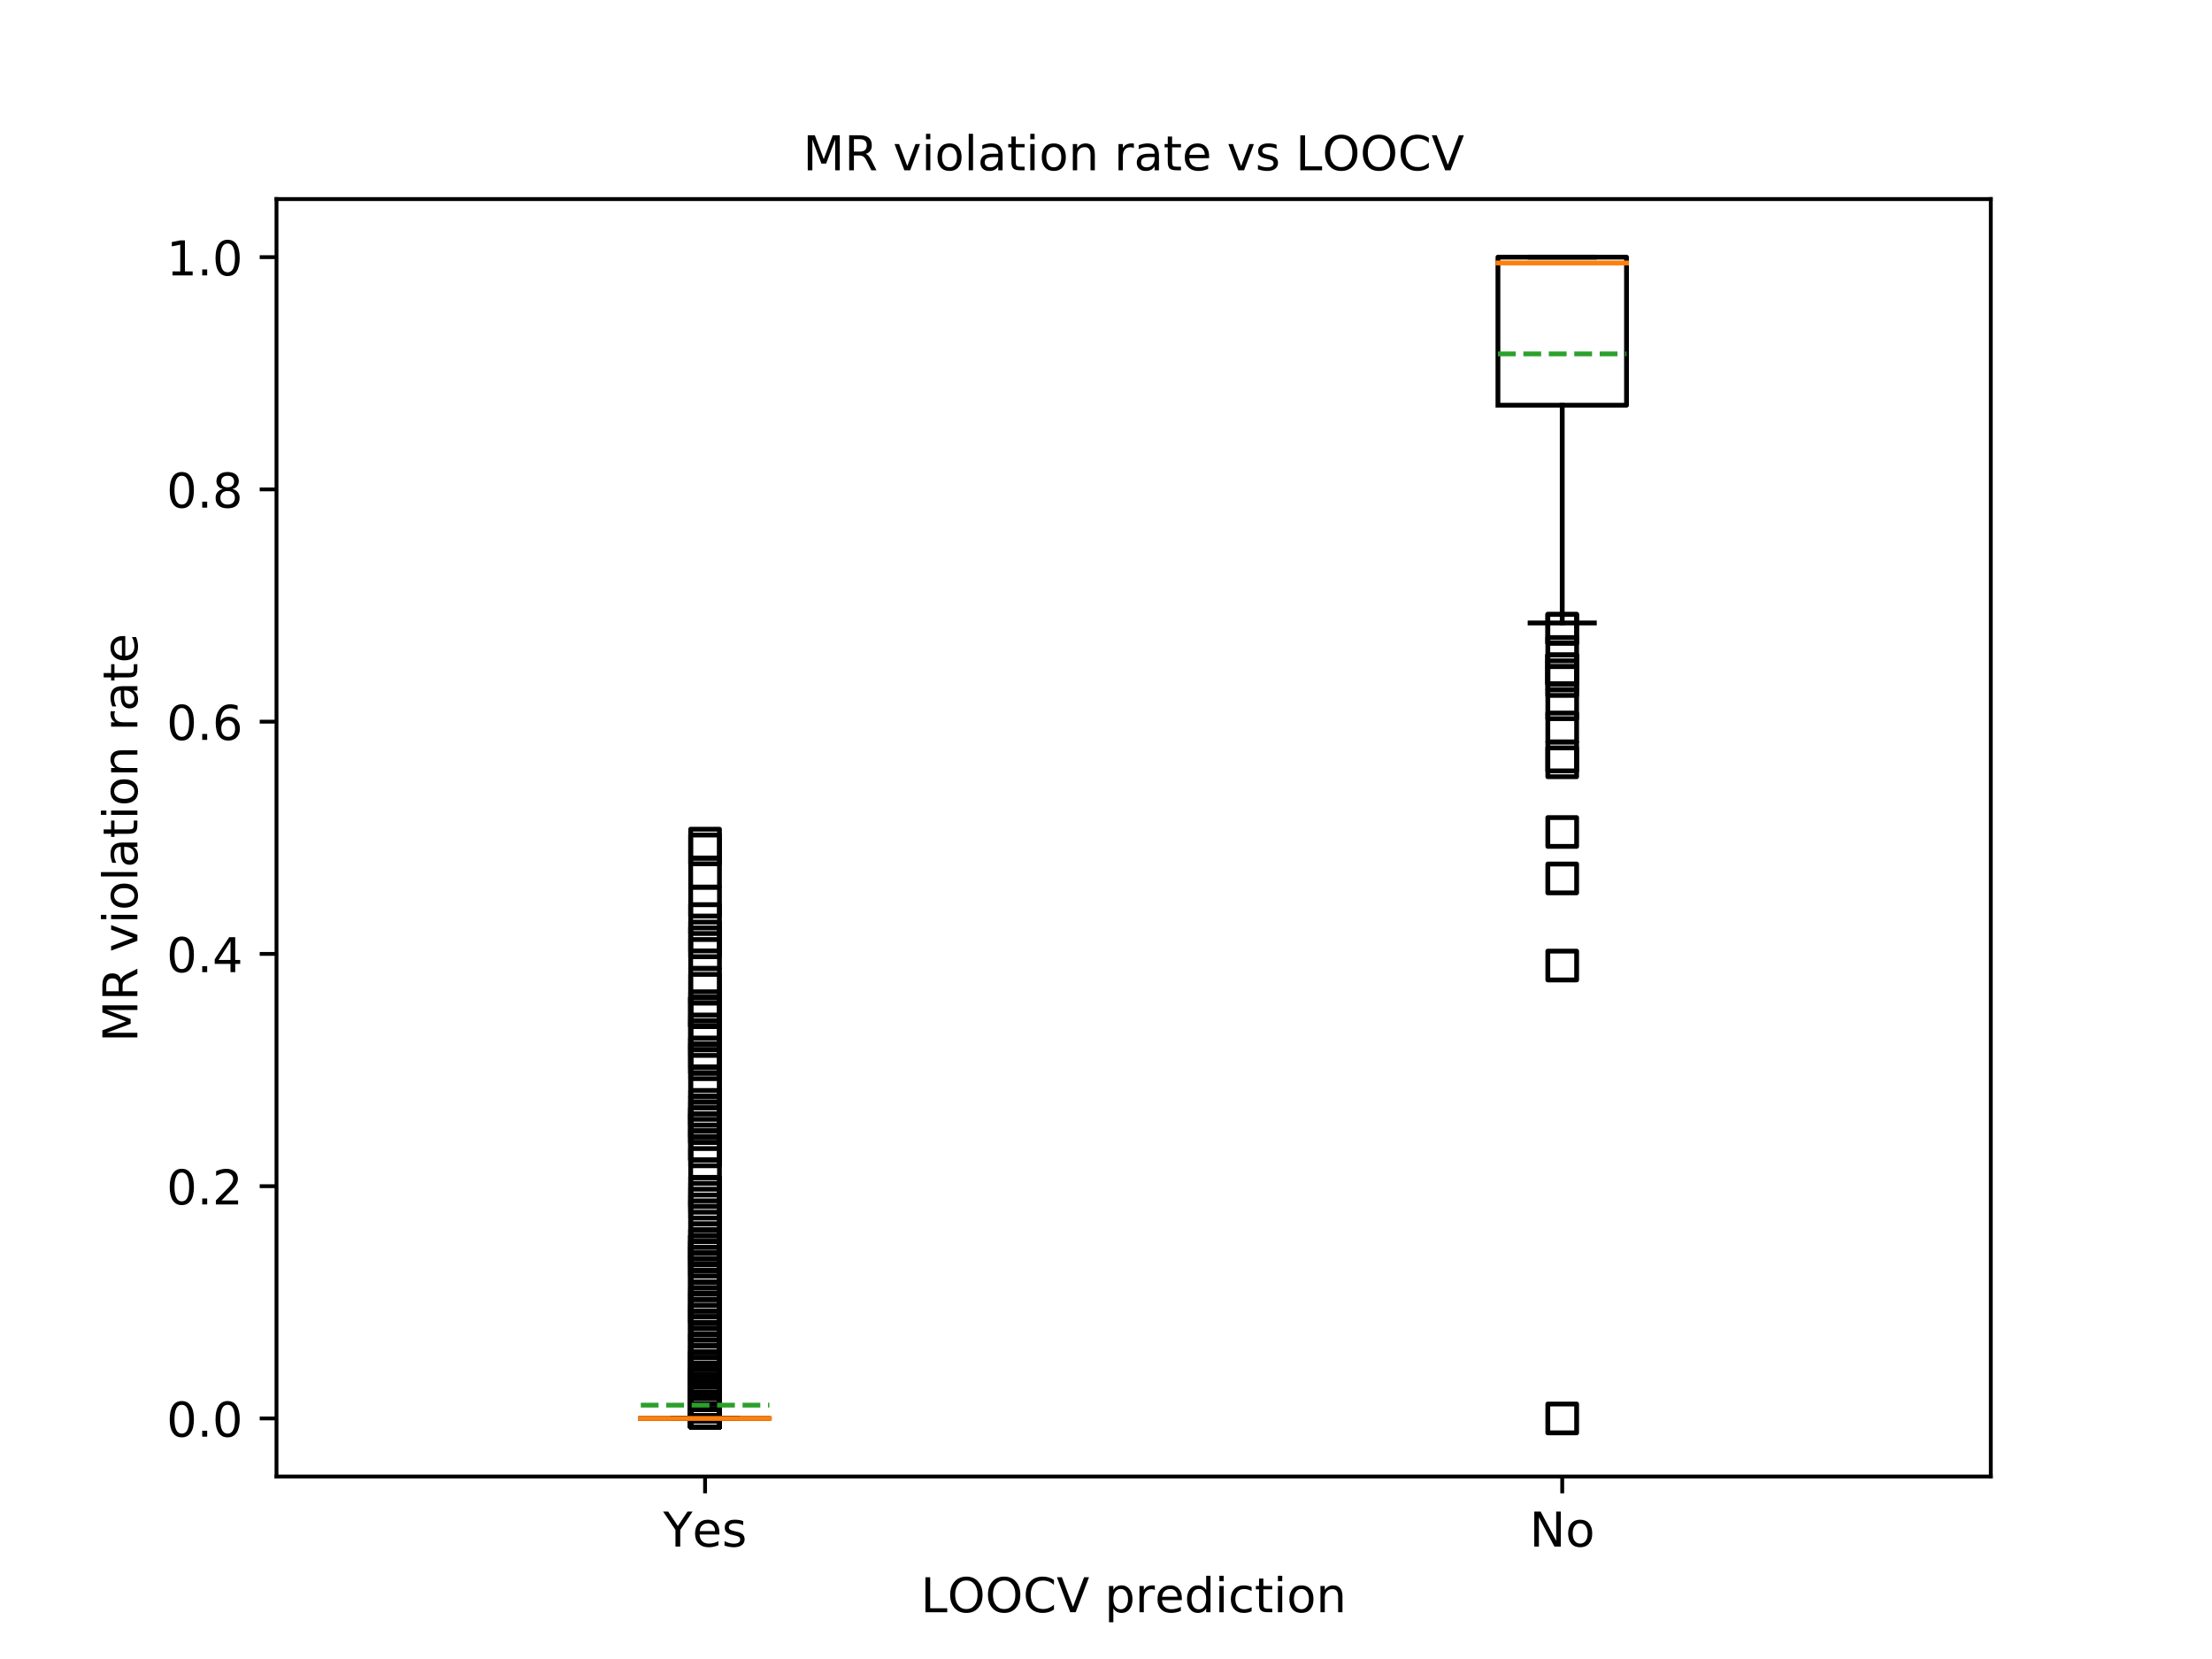 <?xml version="1.0" encoding="utf-8" standalone="no"?>
<!DOCTYPE svg PUBLIC "-//W3C//DTD SVG 1.1//EN"
  "http://www.w3.org/Graphics/SVG/1.1/DTD/svg11.dtd">
<!-- Created with matplotlib (https://matplotlib.org/) -->
<svg height="345.6pt" version="1.1" viewBox="0 0 460.8 345.6" width="460.8pt" xmlns="http://www.w3.org/2000/svg" xmlns:xlink="http://www.w3.org/1999/xlink">
 <defs>
  <style type="text/css">
*{stroke-linecap:butt;stroke-linejoin:round;}
  </style>
 </defs>
 <g id="figure_1">
  <g id="patch_1">
   <path d="M 0 345.6 
L 460.8 345.6 
L 460.8 0 
L 0 0 
z
" style="fill:#ffffff;"/>
  </g>
  <g id="axes_1">
   <g id="patch_2">
    <path d="M 57.6 307.584 
L 414.72 307.584 
L 414.72 41.472 
L 57.6 41.472 
z
" style="fill:#ffffff;"/>
   </g>
   <g id="matplotlib.axis_1">
    <g id="xtick_1">
     <g id="line2d_1">
      <defs>
       <path d="M 0 0 
L 0 3.5 
" id="m07fccdcbcd" style="stroke:#000000;stroke-width:0.8;"/>
      </defs>
      <g>
       <use style="stroke:#000000;stroke-width:0.8;" x="146.88" xlink:href="#m07fccdcbcd" y="307.584"/>
      </g>
     </g>
     <g id="text_1">
      <!-- Yes -->
      <defs>
       <path d="M -0.203 72.906 
L 10.406 72.906 
L 30.609 42.922 
L 50.688 72.906 
L 61.281 72.906 
L 35.5 34.719 
L 35.5 0 
L 25.594 0 
L 25.594 34.719 
z
" id="DejaVuSans-89"/>
       <path d="M 56.203 29.594 
L 56.203 25.203 
L 14.891 25.203 
Q 15.484 15.922 20.484 11.062 
Q 25.484 6.203 34.422 6.203 
Q 39.594 6.203 44.453 7.469 
Q 49.312 8.734 54.109 11.281 
L 54.109 2.781 
Q 49.266 0.734 44.188 -0.344 
Q 39.109 -1.422 33.891 -1.422 
Q 20.797 -1.422 13.156 6.188 
Q 5.516 13.812 5.516 26.812 
Q 5.516 40.234 12.766 48.109 
Q 20.016 56 32.328 56 
Q 43.359 56 49.781 48.891 
Q 56.203 41.797 56.203 29.594 
z
M 47.219 32.234 
Q 47.125 39.594 43.094 43.984 
Q 39.062 48.391 32.422 48.391 
Q 24.906 48.391 20.391 44.141 
Q 15.875 39.891 15.188 32.172 
z
" id="DejaVuSans-101"/>
       <path d="M 44.281 53.078 
L 44.281 44.578 
Q 40.484 46.531 36.375 47.5 
Q 32.281 48.484 27.875 48.484 
Q 21.188 48.484 17.844 46.438 
Q 14.5 44.391 14.5 40.281 
Q 14.5 37.156 16.891 35.375 
Q 19.281 33.594 26.516 31.984 
L 29.594 31.297 
Q 39.156 29.25 43.188 25.516 
Q 47.219 21.781 47.219 15.094 
Q 47.219 7.469 41.188 3.016 
Q 35.156 -1.422 24.609 -1.422 
Q 20.219 -1.422 15.453 -0.562 
Q 10.688 0.297 5.422 2 
L 5.422 11.281 
Q 10.406 8.688 15.234 7.391 
Q 20.062 6.109 24.812 6.109 
Q 31.156 6.109 34.562 8.281 
Q 37.984 10.453 37.984 14.406 
Q 37.984 18.062 35.516 20.016 
Q 33.062 21.969 24.703 23.781 
L 21.578 24.516 
Q 13.234 26.266 9.516 29.906 
Q 5.812 33.547 5.812 39.891 
Q 5.812 47.609 11.281 51.797 
Q 16.75 56 26.812 56 
Q 31.781 56 36.172 55.266 
Q 40.578 54.547 44.281 53.078 
z
" id="DejaVuSans-115"/>
      </defs>
      <g transform="translate(138.155 322.182)scale(0.1 -0.1)">
       <use xlink:href="#DejaVuSans-89"/>
       <use x="60.881" xlink:href="#DejaVuSans-101"/>
       <use x="122.404" xlink:href="#DejaVuSans-115"/>
      </g>
     </g>
    </g>
    <g id="xtick_2">
     <g id="line2d_2">
      <g>
       <use style="stroke:#000000;stroke-width:0.8;" x="325.44" xlink:href="#m07fccdcbcd" y="307.584"/>
      </g>
     </g>
     <g id="text_2">
      <!-- No -->
      <defs>
       <path d="M 9.812 72.906 
L 23.094 72.906 
L 55.422 11.922 
L 55.422 72.906 
L 64.984 72.906 
L 64.984 0 
L 51.703 0 
L 19.391 60.984 
L 19.391 0 
L 9.812 0 
z
" id="DejaVuSans-78"/>
       <path d="M 30.609 48.391 
Q 23.391 48.391 19.188 42.75 
Q 14.984 37.109 14.984 27.297 
Q 14.984 17.484 19.156 11.844 
Q 23.344 6.203 30.609 6.203 
Q 37.797 6.203 41.984 11.859 
Q 46.188 17.531 46.188 27.297 
Q 46.188 37.016 41.984 42.703 
Q 37.797 48.391 30.609 48.391 
z
M 30.609 56 
Q 42.328 56 49.016 48.375 
Q 55.719 40.766 55.719 27.297 
Q 55.719 13.875 49.016 6.219 
Q 42.328 -1.422 30.609 -1.422 
Q 18.844 -1.422 12.172 6.219 
Q 5.516 13.875 5.516 27.297 
Q 5.516 40.766 12.172 48.375 
Q 18.844 56 30.609 56 
z
" id="DejaVuSans-111"/>
      </defs>
      <g transform="translate(318.64 322.182)scale(0.1 -0.1)">
       <use xlink:href="#DejaVuSans-78"/>
       <use x="74.805" xlink:href="#DejaVuSans-111"/>
      </g>
     </g>
    </g>
    <g id="text_3">
     <!-- LOOCV prediction -->
     <defs>
      <path d="M 9.812 72.906 
L 19.672 72.906 
L 19.672 8.297 
L 55.172 8.297 
L 55.172 0 
L 9.812 0 
z
" id="DejaVuSans-76"/>
      <path d="M 39.406 66.219 
Q 28.656 66.219 22.328 58.203 
Q 16.016 50.203 16.016 36.375 
Q 16.016 22.609 22.328 14.594 
Q 28.656 6.594 39.406 6.594 
Q 50.141 6.594 56.422 14.594 
Q 62.703 22.609 62.703 36.375 
Q 62.703 50.203 56.422 58.203 
Q 50.141 66.219 39.406 66.219 
z
M 39.406 74.219 
Q 54.734 74.219 63.906 63.938 
Q 73.094 53.656 73.094 36.375 
Q 73.094 19.141 63.906 8.859 
Q 54.734 -1.422 39.406 -1.422 
Q 24.031 -1.422 14.812 8.828 
Q 5.609 19.094 5.609 36.375 
Q 5.609 53.656 14.812 63.938 
Q 24.031 74.219 39.406 74.219 
z
" id="DejaVuSans-79"/>
      <path d="M 64.406 67.281 
L 64.406 56.891 
Q 59.422 61.531 53.781 63.812 
Q 48.141 66.109 41.797 66.109 
Q 29.297 66.109 22.656 58.469 
Q 16.016 50.828 16.016 36.375 
Q 16.016 21.969 22.656 14.328 
Q 29.297 6.688 41.797 6.688 
Q 48.141 6.688 53.781 8.984 
Q 59.422 11.281 64.406 15.922 
L 64.406 5.609 
Q 59.234 2.094 53.438 0.328 
Q 47.656 -1.422 41.219 -1.422 
Q 24.656 -1.422 15.125 8.703 
Q 5.609 18.844 5.609 36.375 
Q 5.609 53.953 15.125 64.078 
Q 24.656 74.219 41.219 74.219 
Q 47.75 74.219 53.531 72.484 
Q 59.328 70.75 64.406 67.281 
z
" id="DejaVuSans-67"/>
      <path d="M 28.609 0 
L 0.781 72.906 
L 11.078 72.906 
L 34.188 11.531 
L 57.328 72.906 
L 67.578 72.906 
L 39.797 0 
z
" id="DejaVuSans-86"/>
      <path id="DejaVuSans-32"/>
      <path d="M 18.109 8.203 
L 18.109 -20.797 
L 9.078 -20.797 
L 9.078 54.688 
L 18.109 54.688 
L 18.109 46.391 
Q 20.953 51.266 25.266 53.625 
Q 29.594 56 35.594 56 
Q 45.562 56 51.781 48.094 
Q 58.016 40.188 58.016 27.297 
Q 58.016 14.406 51.781 6.484 
Q 45.562 -1.422 35.594 -1.422 
Q 29.594 -1.422 25.266 0.953 
Q 20.953 3.328 18.109 8.203 
z
M 48.688 27.297 
Q 48.688 37.203 44.609 42.844 
Q 40.531 48.484 33.406 48.484 
Q 26.266 48.484 22.188 42.844 
Q 18.109 37.203 18.109 27.297 
Q 18.109 17.391 22.188 11.75 
Q 26.266 6.109 33.406 6.109 
Q 40.531 6.109 44.609 11.75 
Q 48.688 17.391 48.688 27.297 
z
" id="DejaVuSans-112"/>
      <path d="M 41.109 46.297 
Q 39.594 47.172 37.812 47.578 
Q 36.031 48 33.891 48 
Q 26.266 48 22.188 43.047 
Q 18.109 38.094 18.109 28.812 
L 18.109 0 
L 9.078 0 
L 9.078 54.688 
L 18.109 54.688 
L 18.109 46.188 
Q 20.953 51.172 25.484 53.578 
Q 30.031 56 36.531 56 
Q 37.453 56 38.578 55.875 
Q 39.703 55.766 41.062 55.516 
z
" id="DejaVuSans-114"/>
      <path d="M 45.406 46.391 
L 45.406 75.984 
L 54.391 75.984 
L 54.391 0 
L 45.406 0 
L 45.406 8.203 
Q 42.578 3.328 38.25 0.953 
Q 33.938 -1.422 27.875 -1.422 
Q 17.969 -1.422 11.734 6.484 
Q 5.516 14.406 5.516 27.297 
Q 5.516 40.188 11.734 48.094 
Q 17.969 56 27.875 56 
Q 33.938 56 38.25 53.625 
Q 42.578 51.266 45.406 46.391 
z
M 14.797 27.297 
Q 14.797 17.391 18.875 11.75 
Q 22.953 6.109 30.078 6.109 
Q 37.203 6.109 41.297 11.75 
Q 45.406 17.391 45.406 27.297 
Q 45.406 37.203 41.297 42.844 
Q 37.203 48.484 30.078 48.484 
Q 22.953 48.484 18.875 42.844 
Q 14.797 37.203 14.797 27.297 
z
" id="DejaVuSans-100"/>
      <path d="M 9.422 54.688 
L 18.406 54.688 
L 18.406 0 
L 9.422 0 
z
M 9.422 75.984 
L 18.406 75.984 
L 18.406 64.594 
L 9.422 64.594 
z
" id="DejaVuSans-105"/>
      <path d="M 48.781 52.594 
L 48.781 44.188 
Q 44.969 46.297 41.141 47.344 
Q 37.312 48.391 33.406 48.391 
Q 24.656 48.391 19.812 42.844 
Q 14.984 37.312 14.984 27.297 
Q 14.984 17.281 19.812 11.734 
Q 24.656 6.203 33.406 6.203 
Q 37.312 6.203 41.141 7.25 
Q 44.969 8.297 48.781 10.406 
L 48.781 2.094 
Q 45.016 0.344 40.984 -0.531 
Q 36.969 -1.422 32.422 -1.422 
Q 20.062 -1.422 12.781 6.344 
Q 5.516 14.109 5.516 27.297 
Q 5.516 40.672 12.859 48.328 
Q 20.219 56 33.016 56 
Q 37.156 56 41.109 55.141 
Q 45.062 54.297 48.781 52.594 
z
" id="DejaVuSans-99"/>
      <path d="M 18.312 70.219 
L 18.312 54.688 
L 36.812 54.688 
L 36.812 47.703 
L 18.312 47.703 
L 18.312 18.016 
Q 18.312 11.328 20.141 9.422 
Q 21.969 7.516 27.594 7.516 
L 36.812 7.516 
L 36.812 0 
L 27.594 0 
Q 17.188 0 13.234 3.875 
Q 9.281 7.766 9.281 18.016 
L 9.281 47.703 
L 2.688 47.703 
L 2.688 54.688 
L 9.281 54.688 
L 9.281 70.219 
z
" id="DejaVuSans-116"/>
      <path d="M 54.891 33.016 
L 54.891 0 
L 45.906 0 
L 45.906 32.719 
Q 45.906 40.484 42.875 44.328 
Q 39.844 48.188 33.797 48.188 
Q 26.516 48.188 22.312 43.547 
Q 18.109 38.922 18.109 30.906 
L 18.109 0 
L 9.078 0 
L 9.078 54.688 
L 18.109 54.688 
L 18.109 46.188 
Q 21.344 51.125 25.703 53.562 
Q 30.078 56 35.797 56 
Q 45.219 56 50.047 50.172 
Q 54.891 44.344 54.891 33.016 
z
" id="DejaVuSans-110"/>
     </defs>
     <g transform="translate(191.809 335.861)scale(0.1 -0.1)">
      <use xlink:href="#DejaVuSans-76"/>
      <use x="55.666" xlink:href="#DejaVuSans-79"/>
      <use x="134.377" xlink:href="#DejaVuSans-79"/>
      <use x="213.088" xlink:href="#DejaVuSans-67"/>
      <use x="282.912" xlink:href="#DejaVuSans-86"/>
      <use x="351.32" xlink:href="#DejaVuSans-32"/>
      <use x="383.107" xlink:href="#DejaVuSans-112"/>
      <use x="446.584" xlink:href="#DejaVuSans-114"/>
      <use x="487.666" xlink:href="#DejaVuSans-101"/>
      <use x="549.189" xlink:href="#DejaVuSans-100"/>
      <use x="612.666" xlink:href="#DejaVuSans-105"/>
      <use x="640.449" xlink:href="#DejaVuSans-99"/>
      <use x="695.43" xlink:href="#DejaVuSans-116"/>
      <use x="734.639" xlink:href="#DejaVuSans-105"/>
      <use x="762.422" xlink:href="#DejaVuSans-111"/>
      <use x="823.604" xlink:href="#DejaVuSans-110"/>
     </g>
    </g>
   </g>
   <g id="matplotlib.axis_2">
    <g id="ytick_1">
     <g id="line2d_3">
      <defs>
       <path d="M 0 0 
L -3.5 0 
" id="madc613d5db" style="stroke:#000000;stroke-width:0.8;"/>
      </defs>
      <g>
       <use style="stroke:#000000;stroke-width:0.8;" x="57.6" xlink:href="#madc613d5db" y="295.488"/>
      </g>
     </g>
     <g id="text_4">
      <!-- 0.0 -->
      <defs>
       <path d="M 31.781 66.406 
Q 24.172 66.406 20.328 58.906 
Q 16.5 51.422 16.5 36.375 
Q 16.5 21.391 20.328 13.891 
Q 24.172 6.391 31.781 6.391 
Q 39.453 6.391 43.281 13.891 
Q 47.125 21.391 47.125 36.375 
Q 47.125 51.422 43.281 58.906 
Q 39.453 66.406 31.781 66.406 
z
M 31.781 74.219 
Q 44.047 74.219 50.516 64.516 
Q 56.984 54.828 56.984 36.375 
Q 56.984 17.969 50.516 8.266 
Q 44.047 -1.422 31.781 -1.422 
Q 19.531 -1.422 13.062 8.266 
Q 6.594 17.969 6.594 36.375 
Q 6.594 54.828 13.062 64.516 
Q 19.531 74.219 31.781 74.219 
z
" id="DejaVuSans-48"/>
       <path d="M 10.688 12.406 
L 21 12.406 
L 21 0 
L 10.688 0 
z
" id="DejaVuSans-46"/>
      </defs>
      <g transform="translate(34.697 299.287)scale(0.1 -0.1)">
       <use xlink:href="#DejaVuSans-48"/>
       <use x="63.623" xlink:href="#DejaVuSans-46"/>
       <use x="95.41" xlink:href="#DejaVuSans-48"/>
      </g>
     </g>
    </g>
    <g id="ytick_2">
     <g id="line2d_4">
      <g>
       <use style="stroke:#000000;stroke-width:0.8;" x="57.6" xlink:href="#madc613d5db" y="247.104"/>
      </g>
     </g>
     <g id="text_5">
      <!-- 0.2 -->
      <defs>
       <path d="M 19.188 8.297 
L 53.609 8.297 
L 53.609 0 
L 7.328 0 
L 7.328 8.297 
Q 12.938 14.109 22.625 23.891 
Q 32.328 33.688 34.812 36.531 
Q 39.547 41.844 41.422 45.531 
Q 43.312 49.219 43.312 52.781 
Q 43.312 58.594 39.234 62.25 
Q 35.156 65.922 28.609 65.922 
Q 23.969 65.922 18.812 64.312 
Q 13.672 62.703 7.812 59.422 
L 7.812 69.391 
Q 13.766 71.781 18.938 73 
Q 24.125 74.219 28.422 74.219 
Q 39.75 74.219 46.484 68.547 
Q 53.219 62.891 53.219 53.422 
Q 53.219 48.922 51.531 44.891 
Q 49.859 40.875 45.406 35.406 
Q 44.188 33.984 37.641 27.219 
Q 31.109 20.453 19.188 8.297 
z
" id="DejaVuSans-50"/>
      </defs>
      <g transform="translate(34.697 250.903)scale(0.1 -0.1)">
       <use xlink:href="#DejaVuSans-48"/>
       <use x="63.623" xlink:href="#DejaVuSans-46"/>
       <use x="95.41" xlink:href="#DejaVuSans-50"/>
      </g>
     </g>
    </g>
    <g id="ytick_3">
     <g id="line2d_5">
      <g>
       <use style="stroke:#000000;stroke-width:0.8;" x="57.6" xlink:href="#madc613d5db" y="198.72"/>
      </g>
     </g>
     <g id="text_6">
      <!-- 0.4 -->
      <defs>
       <path d="M 37.797 64.312 
L 12.891 25.391 
L 37.797 25.391 
z
M 35.203 72.906 
L 47.609 72.906 
L 47.609 25.391 
L 58.016 25.391 
L 58.016 17.188 
L 47.609 17.188 
L 47.609 0 
L 37.797 0 
L 37.797 17.188 
L 4.891 17.188 
L 4.891 26.703 
z
" id="DejaVuSans-52"/>
      </defs>
      <g transform="translate(34.697 202.519)scale(0.1 -0.1)">
       <use xlink:href="#DejaVuSans-48"/>
       <use x="63.623" xlink:href="#DejaVuSans-46"/>
       <use x="95.41" xlink:href="#DejaVuSans-52"/>
      </g>
     </g>
    </g>
    <g id="ytick_4">
     <g id="line2d_6">
      <g>
       <use style="stroke:#000000;stroke-width:0.8;" x="57.6" xlink:href="#madc613d5db" y="150.336"/>
      </g>
     </g>
     <g id="text_7">
      <!-- 0.6 -->
      <defs>
       <path d="M 33.016 40.375 
Q 26.375 40.375 22.484 35.828 
Q 18.609 31.297 18.609 23.391 
Q 18.609 15.531 22.484 10.953 
Q 26.375 6.391 33.016 6.391 
Q 39.656 6.391 43.531 10.953 
Q 47.406 15.531 47.406 23.391 
Q 47.406 31.297 43.531 35.828 
Q 39.656 40.375 33.016 40.375 
z
M 52.594 71.297 
L 52.594 62.312 
Q 48.875 64.062 45.094 64.984 
Q 41.312 65.922 37.594 65.922 
Q 27.828 65.922 22.672 59.328 
Q 17.531 52.734 16.797 39.406 
Q 19.672 43.656 24.016 45.922 
Q 28.375 48.188 33.594 48.188 
Q 44.578 48.188 50.953 41.516 
Q 57.328 34.859 57.328 23.391 
Q 57.328 12.156 50.688 5.359 
Q 44.047 -1.422 33.016 -1.422 
Q 20.359 -1.422 13.672 8.266 
Q 6.984 17.969 6.984 36.375 
Q 6.984 53.656 15.188 63.938 
Q 23.391 74.219 37.203 74.219 
Q 40.922 74.219 44.703 73.484 
Q 48.484 72.75 52.594 71.297 
z
" id="DejaVuSans-54"/>
      </defs>
      <g transform="translate(34.697 154.135)scale(0.1 -0.1)">
       <use xlink:href="#DejaVuSans-48"/>
       <use x="63.623" xlink:href="#DejaVuSans-46"/>
       <use x="95.41" xlink:href="#DejaVuSans-54"/>
      </g>
     </g>
    </g>
    <g id="ytick_5">
     <g id="line2d_7">
      <g>
       <use style="stroke:#000000;stroke-width:0.8;" x="57.6" xlink:href="#madc613d5db" y="101.952"/>
      </g>
     </g>
     <g id="text_8">
      <!-- 0.8 -->
      <defs>
       <path d="M 31.781 34.625 
Q 24.75 34.625 20.719 30.859 
Q 16.703 27.094 16.703 20.516 
Q 16.703 13.922 20.719 10.156 
Q 24.75 6.391 31.781 6.391 
Q 38.812 6.391 42.859 10.172 
Q 46.922 13.969 46.922 20.516 
Q 46.922 27.094 42.891 30.859 
Q 38.875 34.625 31.781 34.625 
z
M 21.922 38.812 
Q 15.578 40.375 12.031 44.719 
Q 8.5 49.078 8.5 55.328 
Q 8.5 64.062 14.719 69.141 
Q 20.953 74.219 31.781 74.219 
Q 42.672 74.219 48.875 69.141 
Q 55.078 64.062 55.078 55.328 
Q 55.078 49.078 51.531 44.719 
Q 48 40.375 41.703 38.812 
Q 48.828 37.156 52.797 32.312 
Q 56.781 27.484 56.781 20.516 
Q 56.781 9.906 50.312 4.234 
Q 43.844 -1.422 31.781 -1.422 
Q 19.734 -1.422 13.25 4.234 
Q 6.781 9.906 6.781 20.516 
Q 6.781 27.484 10.781 32.312 
Q 14.797 37.156 21.922 38.812 
z
M 18.312 54.391 
Q 18.312 48.734 21.844 45.562 
Q 25.391 42.391 31.781 42.391 
Q 38.141 42.391 41.719 45.562 
Q 45.312 48.734 45.312 54.391 
Q 45.312 60.062 41.719 63.234 
Q 38.141 66.406 31.781 66.406 
Q 25.391 66.406 21.844 63.234 
Q 18.312 60.062 18.312 54.391 
z
" id="DejaVuSans-56"/>
      </defs>
      <g transform="translate(34.697 105.751)scale(0.1 -0.1)">
       <use xlink:href="#DejaVuSans-48"/>
       <use x="63.623" xlink:href="#DejaVuSans-46"/>
       <use x="95.41" xlink:href="#DejaVuSans-56"/>
      </g>
     </g>
    </g>
    <g id="ytick_6">
     <g id="line2d_8">
      <g>
       <use style="stroke:#000000;stroke-width:0.8;" x="57.6" xlink:href="#madc613d5db" y="53.568"/>
      </g>
     </g>
     <g id="text_9">
      <!-- 1.0 -->
      <defs>
       <path d="M 12.406 8.297 
L 28.516 8.297 
L 28.516 63.922 
L 10.984 60.406 
L 10.984 69.391 
L 28.422 72.906 
L 38.281 72.906 
L 38.281 8.297 
L 54.391 8.297 
L 54.391 0 
L 12.406 0 
z
" id="DejaVuSans-49"/>
      </defs>
      <g transform="translate(34.697 57.367)scale(0.1 -0.1)">
       <use xlink:href="#DejaVuSans-49"/>
       <use x="63.623" xlink:href="#DejaVuSans-46"/>
       <use x="95.41" xlink:href="#DejaVuSans-48"/>
      </g>
     </g>
    </g>
    <g id="text_10">
     <!-- MR violation rate -->
     <defs>
      <path d="M 9.812 72.906 
L 24.516 72.906 
L 43.109 23.297 
L 61.812 72.906 
L 76.516 72.906 
L 76.516 0 
L 66.891 0 
L 66.891 64.016 
L 48.094 14.016 
L 38.188 14.016 
L 19.391 64.016 
L 19.391 0 
L 9.812 0 
z
" id="DejaVuSans-77"/>
      <path d="M 44.391 34.188 
Q 47.562 33.109 50.562 29.594 
Q 53.562 26.078 56.594 19.922 
L 66.609 0 
L 56 0 
L 46.688 18.703 
Q 43.062 26.031 39.672 28.422 
Q 36.281 30.812 30.422 30.812 
L 19.672 30.812 
L 19.672 0 
L 9.812 0 
L 9.812 72.906 
L 32.078 72.906 
Q 44.578 72.906 50.734 67.672 
Q 56.891 62.453 56.891 51.906 
Q 56.891 45.016 53.688 40.469 
Q 50.484 35.938 44.391 34.188 
z
M 19.672 64.797 
L 19.672 38.922 
L 32.078 38.922 
Q 39.203 38.922 42.844 42.219 
Q 46.484 45.516 46.484 51.906 
Q 46.484 58.297 42.844 61.547 
Q 39.203 64.797 32.078 64.797 
z
" id="DejaVuSans-82"/>
      <path d="M 2.984 54.688 
L 12.5 54.688 
L 29.594 8.797 
L 46.688 54.688 
L 56.203 54.688 
L 35.688 0 
L 23.484 0 
z
" id="DejaVuSans-118"/>
      <path d="M 9.422 75.984 
L 18.406 75.984 
L 18.406 0 
L 9.422 0 
z
" id="DejaVuSans-108"/>
      <path d="M 34.281 27.484 
Q 23.391 27.484 19.188 25 
Q 14.984 22.516 14.984 16.5 
Q 14.984 11.719 18.141 8.906 
Q 21.297 6.109 26.703 6.109 
Q 34.188 6.109 38.703 11.406 
Q 43.219 16.703 43.219 25.484 
L 43.219 27.484 
z
M 52.203 31.203 
L 52.203 0 
L 43.219 0 
L 43.219 8.297 
Q 40.141 3.328 35.547 0.953 
Q 30.953 -1.422 24.312 -1.422 
Q 15.922 -1.422 10.953 3.297 
Q 6 8.016 6 15.922 
Q 6 25.141 12.172 29.828 
Q 18.359 34.516 30.609 34.516 
L 43.219 34.516 
L 43.219 35.406 
Q 43.219 41.609 39.141 45 
Q 35.062 48.391 27.688 48.391 
Q 23 48.391 18.547 47.266 
Q 14.109 46.141 10.016 43.891 
L 10.016 52.203 
Q 14.938 54.109 19.578 55.047 
Q 24.219 56 28.609 56 
Q 40.484 56 46.344 49.844 
Q 52.203 43.703 52.203 31.203 
z
" id="DejaVuSans-97"/>
     </defs>
     <g transform="translate(28.617 217.089)rotate(-90)scale(0.1 -0.1)">
      <use xlink:href="#DejaVuSans-77"/>
      <use x="86.279" xlink:href="#DejaVuSans-82"/>
      <use x="155.762" xlink:href="#DejaVuSans-32"/>
      <use x="187.549" xlink:href="#DejaVuSans-118"/>
      <use x="246.729" xlink:href="#DejaVuSans-105"/>
      <use x="274.512" xlink:href="#DejaVuSans-111"/>
      <use x="335.693" xlink:href="#DejaVuSans-108"/>
      <use x="363.477" xlink:href="#DejaVuSans-97"/>
      <use x="424.756" xlink:href="#DejaVuSans-116"/>
      <use x="463.965" xlink:href="#DejaVuSans-105"/>
      <use x="491.748" xlink:href="#DejaVuSans-111"/>
      <use x="552.93" xlink:href="#DejaVuSans-110"/>
      <use x="616.309" xlink:href="#DejaVuSans-32"/>
      <use x="648.096" xlink:href="#DejaVuSans-114"/>
      <use x="689.209" xlink:href="#DejaVuSans-97"/>
      <use x="750.488" xlink:href="#DejaVuSans-116"/>
      <use x="789.697" xlink:href="#DejaVuSans-101"/>
     </g>
    </g>
   </g>
   <g id="line2d_9">
    <path clip-path="url(#p40b71d02e7)" d="M 133.488 295.488 
L 160.272 295.488 
L 160.272 295.488 
L 133.488 295.488 
L 133.488 295.488 
" style="fill:none;stroke:#000000;stroke-linecap:square;"/>
   </g>
   <g id="line2d_10">
    <path clip-path="url(#p40b71d02e7)" d="M 146.88 295.488 
L 146.88 295.488 
" style="fill:none;stroke:#000000;stroke-linecap:square;"/>
   </g>
   <g id="line2d_11">
    <path clip-path="url(#p40b71d02e7)" d="M 146.88 295.488 
L 146.88 295.488 
" style="fill:none;stroke:#000000;stroke-linecap:square;"/>
   </g>
   <g id="line2d_12">
    <path clip-path="url(#p40b71d02e7)" d="M 140.184 295.488 
L 153.576 295.488 
" style="fill:none;stroke:#000000;stroke-linecap:square;"/>
   </g>
   <g id="line2d_13">
    <path clip-path="url(#p40b71d02e7)" d="M 140.184 295.488 
L 153.576 295.488 
" style="fill:none;stroke:#000000;stroke-linecap:square;"/>
   </g>
   <g id="line2d_14">
    <defs>
     <path d="M -3 3 
L 3 3 
L 3 -3 
L -3 -3 
z
" id="me9b547af5e" style="stroke:#000000;stroke-linejoin:miter;"/>
    </defs>
    <g clip-path="url(#p40b71d02e7)">
     <use style="fill-opacity:0;stroke:#000000;stroke-linejoin:miter;" x="146.88" xlink:href="#me9b547af5e" y="294.278"/>
     <use style="fill-opacity:0;stroke:#000000;stroke-linejoin:miter;" x="146.88" xlink:href="#me9b547af5e" y="287.021"/>
     <use style="fill-opacity:0;stroke:#000000;stroke-linejoin:miter;" x="146.88" xlink:href="#me9b547af5e" y="288.23"/>
     <use style="fill-opacity:0;stroke:#000000;stroke-linejoin:miter;" x="146.88" xlink:href="#me9b547af5e" y="277.344"/>
     <use style="fill-opacity:0;stroke:#000000;stroke-linejoin:miter;" x="146.88" xlink:href="#me9b547af5e" y="291.859"/>
     <use style="fill-opacity:0;stroke:#000000;stroke-linejoin:miter;" x="146.88" xlink:href="#me9b547af5e" y="293.069"/>
     <use style="fill-opacity:0;stroke:#000000;stroke-linejoin:miter;" x="146.88" xlink:href="#me9b547af5e" y="291.859"/>
     <use style="fill-opacity:0;stroke:#000000;stroke-linejoin:miter;" x="146.88" xlink:href="#me9b547af5e" y="294.278"/>
     <use style="fill-opacity:0;stroke:#000000;stroke-linejoin:miter;" x="146.88" xlink:href="#me9b547af5e" y="293.069"/>
     <use style="fill-opacity:0;stroke:#000000;stroke-linejoin:miter;" x="146.88" xlink:href="#me9b547af5e" y="294.278"/>
     <use style="fill-opacity:0;stroke:#000000;stroke-linejoin:miter;" x="146.88" xlink:href="#me9b547af5e" y="294.278"/>
     <use style="fill-opacity:0;stroke:#000000;stroke-linejoin:miter;" x="146.88" xlink:href="#me9b547af5e" y="294.278"/>
     <use style="fill-opacity:0;stroke:#000000;stroke-linejoin:miter;" x="146.88" xlink:href="#me9b547af5e" y="238.637"/>
     <use style="fill-opacity:0;stroke:#000000;stroke-linejoin:miter;" x="146.88" xlink:href="#me9b547af5e" y="277.344"/>
     <use style="fill-opacity:0;stroke:#000000;stroke-linejoin:miter;" x="146.88" xlink:href="#me9b547af5e" y="293.069"/>
     <use style="fill-opacity:0;stroke:#000000;stroke-linejoin:miter;" x="146.88" xlink:href="#me9b547af5e" y="210.816"/>
     <use style="fill-opacity:0;stroke:#000000;stroke-linejoin:miter;" x="146.88" xlink:href="#me9b547af5e" y="293.069"/>
     <use style="fill-opacity:0;stroke:#000000;stroke-linejoin:miter;" x="146.88" xlink:href="#me9b547af5e" y="290.65"/>
     <use style="fill-opacity:0;stroke:#000000;stroke-linejoin:miter;" x="146.88" xlink:href="#me9b547af5e" y="279.763"/>
     <use style="fill-opacity:0;stroke:#000000;stroke-linejoin:miter;" x="146.88" xlink:href="#me9b547af5e" y="210.816"/>
     <use style="fill-opacity:0;stroke:#000000;stroke-linejoin:miter;" x="146.88" xlink:href="#me9b547af5e" y="262.829"/>
     <use style="fill-opacity:0;stroke:#000000;stroke-linejoin:miter;" x="146.88" xlink:href="#me9b547af5e" y="290.65"/>
     <use style="fill-opacity:0;stroke:#000000;stroke-linejoin:miter;" x="146.88" xlink:href="#me9b547af5e" y="282.182"/>
     <use style="fill-opacity:0;stroke:#000000;stroke-linejoin:miter;" x="146.88" xlink:href="#me9b547af5e" y="272.506"/>
     <use style="fill-opacity:0;stroke:#000000;stroke-linejoin:miter;" x="146.88" xlink:href="#me9b547af5e" y="226.541"/>
     <use style="fill-opacity:0;stroke:#000000;stroke-linejoin:miter;" x="146.88" xlink:href="#me9b547af5e" y="176.947"/>
     <use style="fill-opacity:0;stroke:#000000;stroke-linejoin:miter;" x="146.88" xlink:href="#me9b547af5e" y="260.41"/>
     <use style="fill-opacity:0;stroke:#000000;stroke-linejoin:miter;" x="146.88" xlink:href="#me9b547af5e" y="251.942"/>
     <use style="fill-opacity:0;stroke:#000000;stroke-linejoin:miter;" x="146.88" xlink:href="#me9b547af5e" y="219.283"/>
     <use style="fill-opacity:0;stroke:#000000;stroke-linejoin:miter;" x="146.88" xlink:href="#me9b547af5e" y="273.715"/>
     <use style="fill-opacity:0;stroke:#000000;stroke-linejoin:miter;" x="146.88" xlink:href="#me9b547af5e" y="291.859"/>
     <use style="fill-opacity:0;stroke:#000000;stroke-linejoin:miter;" x="146.88" xlink:href="#me9b547af5e" y="266.458"/>
     <use style="fill-opacity:0;stroke:#000000;stroke-linejoin:miter;" x="146.88" xlink:href="#me9b547af5e" y="276.134"/>
     <use style="fill-opacity:0;stroke:#000000;stroke-linejoin:miter;" x="146.88" xlink:href="#me9b547af5e" y="259.2"/>
     <use style="fill-opacity:0;stroke:#000000;stroke-linejoin:miter;" x="146.88" xlink:href="#me9b547af5e" y="293.069"/>
     <use style="fill-opacity:0;stroke:#000000;stroke-linejoin:miter;" x="146.88" xlink:href="#me9b547af5e" y="294.278"/>
     <use style="fill-opacity:0;stroke:#000000;stroke-linejoin:miter;" x="146.88" xlink:href="#me9b547af5e" y="209.606"/>
     <use style="fill-opacity:0;stroke:#000000;stroke-linejoin:miter;" x="146.88" xlink:href="#me9b547af5e" y="267.667"/>
     <use style="fill-opacity:0;stroke:#000000;stroke-linejoin:miter;" x="146.88" xlink:href="#me9b547af5e" y="235.008"/>
     <use style="fill-opacity:0;stroke:#000000;stroke-linejoin:miter;" x="146.88" xlink:href="#me9b547af5e" y="289.44"/>
     <use style="fill-opacity:0;stroke:#000000;stroke-linejoin:miter;" x="146.88" xlink:href="#me9b547af5e" y="294.278"/>
     <use style="fill-opacity:0;stroke:#000000;stroke-linejoin:miter;" x="146.88" xlink:href="#me9b547af5e" y="291.859"/>
     <use style="fill-opacity:0;stroke:#000000;stroke-linejoin:miter;" x="146.88" xlink:href="#me9b547af5e" y="210.816"/>
     <use style="fill-opacity:0;stroke:#000000;stroke-linejoin:miter;" x="146.88" xlink:href="#me9b547af5e" y="283.392"/>
     <use style="fill-opacity:0;stroke:#000000;stroke-linejoin:miter;" x="146.88" xlink:href="#me9b547af5e" y="225.331"/>
     <use style="fill-opacity:0;stroke:#000000;stroke-linejoin:miter;" x="146.88" xlink:href="#me9b547af5e" y="294.278"/>
     <use style="fill-opacity:0;stroke:#000000;stroke-linejoin:miter;" x="146.88" xlink:href="#me9b547af5e" y="235.008"/>
     <use style="fill-opacity:0;stroke:#000000;stroke-linejoin:miter;" x="146.88" xlink:href="#me9b547af5e" y="260.41"/>
     <use style="fill-opacity:0;stroke:#000000;stroke-linejoin:miter;" x="146.88" xlink:href="#me9b547af5e" y="289.44"/>
     <use style="fill-opacity:0;stroke:#000000;stroke-linejoin:miter;" x="146.88" xlink:href="#me9b547af5e" y="294.278"/>
     <use style="fill-opacity:0;stroke:#000000;stroke-linejoin:miter;" x="146.88" xlink:href="#me9b547af5e" y="293.069"/>
     <use style="fill-opacity:0;stroke:#000000;stroke-linejoin:miter;" x="146.88" xlink:href="#me9b547af5e" y="290.65"/>
     <use style="fill-opacity:0;stroke:#000000;stroke-linejoin:miter;" x="146.88" xlink:href="#me9b547af5e" y="294.278"/>
     <use style="fill-opacity:0;stroke:#000000;stroke-linejoin:miter;" x="146.88" xlink:href="#me9b547af5e" y="216.864"/>
     <use style="fill-opacity:0;stroke:#000000;stroke-linejoin:miter;" x="146.88" xlink:href="#me9b547af5e" y="260.41"/>
     <use style="fill-opacity:0;stroke:#000000;stroke-linejoin:miter;" x="146.88" xlink:href="#me9b547af5e" y="214.445"/>
     <use style="fill-opacity:0;stroke:#000000;stroke-linejoin:miter;" x="146.88" xlink:href="#me9b547af5e" y="257.99"/>
     <use style="fill-opacity:0;stroke:#000000;stroke-linejoin:miter;" x="146.88" xlink:href="#me9b547af5e" y="272.506"/>
     <use style="fill-opacity:0;stroke:#000000;stroke-linejoin:miter;" x="146.88" xlink:href="#me9b547af5e" y="294.278"/>
     <use style="fill-opacity:0;stroke:#000000;stroke-linejoin:miter;" x="146.88" xlink:href="#me9b547af5e" y="294.278"/>
     <use style="fill-opacity:0;stroke:#000000;stroke-linejoin:miter;" x="146.88" xlink:href="#me9b547af5e" y="261.619"/>
     <use style="fill-opacity:0;stroke:#000000;stroke-linejoin:miter;" x="146.88" xlink:href="#me9b547af5e" y="290.65"/>
     <use style="fill-opacity:0;stroke:#000000;stroke-linejoin:miter;" x="146.88" xlink:href="#me9b547af5e" y="221.702"/>
     <use style="fill-opacity:0;stroke:#000000;stroke-linejoin:miter;" x="146.88" xlink:href="#me9b547af5e" y="294.278"/>
     <use style="fill-opacity:0;stroke:#000000;stroke-linejoin:miter;" x="146.88" xlink:href="#me9b547af5e" y="294.278"/>
     <use style="fill-opacity:0;stroke:#000000;stroke-linejoin:miter;" x="146.88" xlink:href="#me9b547af5e" y="284.602"/>
     <use style="fill-opacity:0;stroke:#000000;stroke-linejoin:miter;" x="146.88" xlink:href="#me9b547af5e" y="294.278"/>
     <use style="fill-opacity:0;stroke:#000000;stroke-linejoin:miter;" x="146.88" xlink:href="#me9b547af5e" y="294.278"/>
     <use style="fill-opacity:0;stroke:#000000;stroke-linejoin:miter;" x="146.88" xlink:href="#me9b547af5e" y="294.278"/>
     <use style="fill-opacity:0;stroke:#000000;stroke-linejoin:miter;" x="146.88" xlink:href="#me9b547af5e" y="270.086"/>
     <use style="fill-opacity:0;stroke:#000000;stroke-linejoin:miter;" x="146.88" xlink:href="#me9b547af5e" y="284.602"/>
     <use style="fill-opacity:0;stroke:#000000;stroke-linejoin:miter;" x="146.88" xlink:href="#me9b547af5e" y="259.2"/>
     <use style="fill-opacity:0;stroke:#000000;stroke-linejoin:miter;" x="146.88" xlink:href="#me9b547af5e" y="290.65"/>
     <use style="fill-opacity:0;stroke:#000000;stroke-linejoin:miter;" x="146.88" xlink:href="#me9b547af5e" y="285.811"/>
     <use style="fill-opacity:0;stroke:#000000;stroke-linejoin:miter;" x="146.88" xlink:href="#me9b547af5e" y="291.859"/>
     <use style="fill-opacity:0;stroke:#000000;stroke-linejoin:miter;" x="146.88" xlink:href="#me9b547af5e" y="288.23"/>
     <use style="fill-opacity:0;stroke:#000000;stroke-linejoin:miter;" x="146.88" xlink:href="#me9b547af5e" y="294.278"/>
     <use style="fill-opacity:0;stroke:#000000;stroke-linejoin:miter;" x="146.88" xlink:href="#me9b547af5e" y="294.278"/>
     <use style="fill-opacity:0;stroke:#000000;stroke-linejoin:miter;" x="146.88" xlink:href="#me9b547af5e" y="248.314"/>
     <use style="fill-opacity:0;stroke:#000000;stroke-linejoin:miter;" x="146.88" xlink:href="#me9b547af5e" y="293.069"/>
     <use style="fill-opacity:0;stroke:#000000;stroke-linejoin:miter;" x="146.88" xlink:href="#me9b547af5e" y="289.44"/>
     <use style="fill-opacity:0;stroke:#000000;stroke-linejoin:miter;" x="146.88" xlink:href="#me9b547af5e" y="198.72"/>
     <use style="fill-opacity:0;stroke:#000000;stroke-linejoin:miter;" x="146.88" xlink:href="#me9b547af5e" y="253.152"/>
     <use style="fill-opacity:0;stroke:#000000;stroke-linejoin:miter;" x="146.88" xlink:href="#me9b547af5e" y="233.798"/>
     <use style="fill-opacity:0;stroke:#000000;stroke-linejoin:miter;" x="146.88" xlink:href="#me9b547af5e" y="294.278"/>
     <use style="fill-opacity:0;stroke:#000000;stroke-linejoin:miter;" x="146.88" xlink:href="#me9b547af5e" y="250.733"/>
     <use style="fill-opacity:0;stroke:#000000;stroke-linejoin:miter;" x="146.88" xlink:href="#me9b547af5e" y="273.715"/>
     <use style="fill-opacity:0;stroke:#000000;stroke-linejoin:miter;" x="146.88" xlink:href="#me9b547af5e" y="291.859"/>
     <use style="fill-opacity:0;stroke:#000000;stroke-linejoin:miter;" x="146.88" xlink:href="#me9b547af5e" y="195.091"/>
     <use style="fill-opacity:0;stroke:#000000;stroke-linejoin:miter;" x="146.88" xlink:href="#me9b547af5e" y="215.654"/>
     <use style="fill-opacity:0;stroke:#000000;stroke-linejoin:miter;" x="146.88" xlink:href="#me9b547af5e" y="210.816"/>
     <use style="fill-opacity:0;stroke:#000000;stroke-linejoin:miter;" x="146.88" xlink:href="#me9b547af5e" y="284.602"/>
     <use style="fill-opacity:0;stroke:#000000;stroke-linejoin:miter;" x="146.88" xlink:href="#me9b547af5e" y="187.834"/>
     <use style="fill-opacity:0;stroke:#000000;stroke-linejoin:miter;" x="146.88" xlink:href="#me9b547af5e" y="271.296"/>
     <use style="fill-opacity:0;stroke:#000000;stroke-linejoin:miter;" x="146.88" xlink:href="#me9b547af5e" y="290.65"/>
     <use style="fill-opacity:0;stroke:#000000;stroke-linejoin:miter;" x="146.88" xlink:href="#me9b547af5e" y="287.021"/>
     <use style="fill-opacity:0;stroke:#000000;stroke-linejoin:miter;" x="146.88" xlink:href="#me9b547af5e" y="230.17"/>
     <use style="fill-opacity:0;stroke:#000000;stroke-linejoin:miter;" x="146.88" xlink:href="#me9b547af5e" y="294.278"/>
     <use style="fill-opacity:0;stroke:#000000;stroke-linejoin:miter;" x="146.88" xlink:href="#me9b547af5e" y="288.23"/>
     <use style="fill-opacity:0;stroke:#000000;stroke-linejoin:miter;" x="146.88" xlink:href="#me9b547af5e" y="272.506"/>
     <use style="fill-opacity:0;stroke:#000000;stroke-linejoin:miter;" x="146.88" xlink:href="#me9b547af5e" y="289.44"/>
     <use style="fill-opacity:0;stroke:#000000;stroke-linejoin:miter;" x="146.88" xlink:href="#me9b547af5e" y="294.278"/>
     <use style="fill-opacity:0;stroke:#000000;stroke-linejoin:miter;" x="146.88" xlink:href="#me9b547af5e" y="271.296"/>
     <use style="fill-opacity:0;stroke:#000000;stroke-linejoin:miter;" x="146.88" xlink:href="#me9b547af5e" y="294.278"/>
     <use style="fill-opacity:0;stroke:#000000;stroke-linejoin:miter;" x="146.88" xlink:href="#me9b547af5e" y="291.859"/>
     <use style="fill-opacity:0;stroke:#000000;stroke-linejoin:miter;" x="146.88" xlink:href="#me9b547af5e" y="294.278"/>
     <use style="fill-opacity:0;stroke:#000000;stroke-linejoin:miter;" x="146.88" xlink:href="#me9b547af5e" y="191.462"/>
     <use style="fill-opacity:0;stroke:#000000;stroke-linejoin:miter;" x="146.88" xlink:href="#me9b547af5e" y="238.637"/>
     <use style="fill-opacity:0;stroke:#000000;stroke-linejoin:miter;" x="146.88" xlink:href="#me9b547af5e" y="294.278"/>
     <use style="fill-opacity:0;stroke:#000000;stroke-linejoin:miter;" x="146.88" xlink:href="#me9b547af5e" y="215.654"/>
     <use style="fill-opacity:0;stroke:#000000;stroke-linejoin:miter;" x="146.88" xlink:href="#me9b547af5e" y="204.768"/>
     <use style="fill-opacity:0;stroke:#000000;stroke-linejoin:miter;" x="146.88" xlink:href="#me9b547af5e" y="294.278"/>
     <use style="fill-opacity:0;stroke:#000000;stroke-linejoin:miter;" x="146.88" xlink:href="#me9b547af5e" y="294.278"/>
     <use style="fill-opacity:0;stroke:#000000;stroke-linejoin:miter;" x="146.88" xlink:href="#me9b547af5e" y="248.314"/>
     <use style="fill-opacity:0;stroke:#000000;stroke-linejoin:miter;" x="146.88" xlink:href="#me9b547af5e" y="291.859"/>
     <use style="fill-opacity:0;stroke:#000000;stroke-linejoin:miter;" x="146.88" xlink:href="#me9b547af5e" y="294.278"/>
     <use style="fill-opacity:0;stroke:#000000;stroke-linejoin:miter;" x="146.88" xlink:href="#me9b547af5e" y="175.738"/>
     <use style="fill-opacity:0;stroke:#000000;stroke-linejoin:miter;" x="146.88" xlink:href="#me9b547af5e" y="294.278"/>
     <use style="fill-opacity:0;stroke:#000000;stroke-linejoin:miter;" x="146.88" xlink:href="#me9b547af5e" y="294.278"/>
     <use style="fill-opacity:0;stroke:#000000;stroke-linejoin:miter;" x="146.88" xlink:href="#me9b547af5e" y="293.069"/>
     <use style="fill-opacity:0;stroke:#000000;stroke-linejoin:miter;" x="146.88" xlink:href="#me9b547af5e" y="287.021"/>
     <use style="fill-opacity:0;stroke:#000000;stroke-linejoin:miter;" x="146.88" xlink:href="#me9b547af5e" y="293.069"/>
     <use style="fill-opacity:0;stroke:#000000;stroke-linejoin:miter;" x="146.88" xlink:href="#me9b547af5e" y="294.278"/>
     <use style="fill-opacity:0;stroke:#000000;stroke-linejoin:miter;" x="146.88" xlink:href="#me9b547af5e" y="284.602"/>
     <use style="fill-opacity:0;stroke:#000000;stroke-linejoin:miter;" x="146.88" xlink:href="#me9b547af5e" y="288.23"/>
     <use style="fill-opacity:0;stroke:#000000;stroke-linejoin:miter;" x="146.88" xlink:href="#me9b547af5e" y="293.069"/>
     <use style="fill-opacity:0;stroke:#000000;stroke-linejoin:miter;" x="146.88" xlink:href="#me9b547af5e" y="289.44"/>
     <use style="fill-opacity:0;stroke:#000000;stroke-linejoin:miter;" x="146.88" xlink:href="#me9b547af5e" y="290.65"/>
     <use style="fill-opacity:0;stroke:#000000;stroke-linejoin:miter;" x="146.88" xlink:href="#me9b547af5e" y="272.506"/>
     <use style="fill-opacity:0;stroke:#000000;stroke-linejoin:miter;" x="146.88" xlink:href="#me9b547af5e" y="232.589"/>
     <use style="fill-opacity:0;stroke:#000000;stroke-linejoin:miter;" x="146.88" xlink:href="#me9b547af5e" y="293.069"/>
     <use style="fill-opacity:0;stroke:#000000;stroke-linejoin:miter;" x="146.88" xlink:href="#me9b547af5e" y="293.069"/>
     <use style="fill-opacity:0;stroke:#000000;stroke-linejoin:miter;" x="146.88" xlink:href="#me9b547af5e" y="294.278"/>
     <use style="fill-opacity:0;stroke:#000000;stroke-linejoin:miter;" x="146.88" xlink:href="#me9b547af5e" y="294.278"/>
     <use style="fill-opacity:0;stroke:#000000;stroke-linejoin:miter;" x="146.88" xlink:href="#me9b547af5e" y="294.278"/>
     <use style="fill-opacity:0;stroke:#000000;stroke-linejoin:miter;" x="146.88" xlink:href="#me9b547af5e" y="294.278"/>
     <use style="fill-opacity:0;stroke:#000000;stroke-linejoin:miter;" x="146.88" xlink:href="#me9b547af5e" y="294.278"/>
     <use style="fill-opacity:0;stroke:#000000;stroke-linejoin:miter;" x="146.88" xlink:href="#me9b547af5e" y="293.069"/>
     <use style="fill-opacity:0;stroke:#000000;stroke-linejoin:miter;" x="146.88" xlink:href="#me9b547af5e" y="291.859"/>
     <use style="fill-opacity:0;stroke:#000000;stroke-linejoin:miter;" x="146.88" xlink:href="#me9b547af5e" y="294.278"/>
     <use style="fill-opacity:0;stroke:#000000;stroke-linejoin:miter;" x="146.88" xlink:href="#me9b547af5e" y="285.811"/>
     <use style="fill-opacity:0;stroke:#000000;stroke-linejoin:miter;" x="146.88" xlink:href="#me9b547af5e" y="220.493"/>
     <use style="fill-opacity:0;stroke:#000000;stroke-linejoin:miter;" x="146.88" xlink:href="#me9b547af5e" y="280.973"/>
     <use style="fill-opacity:0;stroke:#000000;stroke-linejoin:miter;" x="146.88" xlink:href="#me9b547af5e" y="288.23"/>
     <use style="fill-opacity:0;stroke:#000000;stroke-linejoin:miter;" x="146.88" xlink:href="#me9b547af5e" y="266.458"/>
     <use style="fill-opacity:0;stroke:#000000;stroke-linejoin:miter;" x="146.88" xlink:href="#me9b547af5e" y="291.859"/>
     <use style="fill-opacity:0;stroke:#000000;stroke-linejoin:miter;" x="146.88" xlink:href="#me9b547af5e" y="233.798"/>
     <use style="fill-opacity:0;stroke:#000000;stroke-linejoin:miter;" x="146.88" xlink:href="#me9b547af5e" y="294.278"/>
     <use style="fill-opacity:0;stroke:#000000;stroke-linejoin:miter;" x="146.88" xlink:href="#me9b547af5e" y="293.069"/>
     <use style="fill-opacity:0;stroke:#000000;stroke-linejoin:miter;" x="146.88" xlink:href="#me9b547af5e" y="294.278"/>
     <use style="fill-opacity:0;stroke:#000000;stroke-linejoin:miter;" x="146.88" xlink:href="#me9b547af5e" y="291.859"/>
     <use style="fill-opacity:0;stroke:#000000;stroke-linejoin:miter;" x="146.88" xlink:href="#me9b547af5e" y="267.667"/>
     <use style="fill-opacity:0;stroke:#000000;stroke-linejoin:miter;" x="146.88" xlink:href="#me9b547af5e" y="291.859"/>
     <use style="fill-opacity:0;stroke:#000000;stroke-linejoin:miter;" x="146.88" xlink:href="#me9b547af5e" y="284.602"/>
     <use style="fill-opacity:0;stroke:#000000;stroke-linejoin:miter;" x="146.88" xlink:href="#me9b547af5e" y="288.23"/>
     <use style="fill-opacity:0;stroke:#000000;stroke-linejoin:miter;" x="146.88" xlink:href="#me9b547af5e" y="294.278"/>
     <use style="fill-opacity:0;stroke:#000000;stroke-linejoin:miter;" x="146.88" xlink:href="#me9b547af5e" y="294.278"/>
     <use style="fill-opacity:0;stroke:#000000;stroke-linejoin:miter;" x="146.88" xlink:href="#me9b547af5e" y="219.283"/>
     <use style="fill-opacity:0;stroke:#000000;stroke-linejoin:miter;" x="146.88" xlink:href="#me9b547af5e" y="288.23"/>
     <use style="fill-opacity:0;stroke:#000000;stroke-linejoin:miter;" x="146.88" xlink:href="#me9b547af5e" y="220.493"/>
     <use style="fill-opacity:0;stroke:#000000;stroke-linejoin:miter;" x="146.88" xlink:href="#me9b547af5e" y="288.23"/>
     <use style="fill-opacity:0;stroke:#000000;stroke-linejoin:miter;" x="146.88" xlink:href="#me9b547af5e" y="261.619"/>
     <use style="fill-opacity:0;stroke:#000000;stroke-linejoin:miter;" x="146.88" xlink:href="#me9b547af5e" y="242.266"/>
     <use style="fill-opacity:0;stroke:#000000;stroke-linejoin:miter;" x="146.88" xlink:href="#me9b547af5e" y="264.038"/>
     <use style="fill-opacity:0;stroke:#000000;stroke-linejoin:miter;" x="146.88" xlink:href="#me9b547af5e" y="293.069"/>
     <use style="fill-opacity:0;stroke:#000000;stroke-linejoin:miter;" x="146.88" xlink:href="#me9b547af5e" y="294.278"/>
     <use style="fill-opacity:0;stroke:#000000;stroke-linejoin:miter;" x="146.88" xlink:href="#me9b547af5e" y="289.44"/>
     <use style="fill-opacity:0;stroke:#000000;stroke-linejoin:miter;" x="146.88" xlink:href="#me9b547af5e" y="294.278"/>
     <use style="fill-opacity:0;stroke:#000000;stroke-linejoin:miter;" x="146.88" xlink:href="#me9b547af5e" y="294.278"/>
     <use style="fill-opacity:0;stroke:#000000;stroke-linejoin:miter;" x="146.88" xlink:href="#me9b547af5e" y="294.278"/>
     <use style="fill-opacity:0;stroke:#000000;stroke-linejoin:miter;" x="146.88" xlink:href="#me9b547af5e" y="293.069"/>
     <use style="fill-opacity:0;stroke:#000000;stroke-linejoin:miter;" x="146.88" xlink:href="#me9b547af5e" y="294.278"/>
     <use style="fill-opacity:0;stroke:#000000;stroke-linejoin:miter;" x="146.88" xlink:href="#me9b547af5e" y="293.069"/>
     <use style="fill-opacity:0;stroke:#000000;stroke-linejoin:miter;" x="146.88" xlink:href="#me9b547af5e" y="238.637"/>
     <use style="fill-opacity:0;stroke:#000000;stroke-linejoin:miter;" x="146.88" xlink:href="#me9b547af5e" y="294.278"/>
     <use style="fill-opacity:0;stroke:#000000;stroke-linejoin:miter;" x="146.88" xlink:href="#me9b547af5e" y="291.859"/>
     <use style="fill-opacity:0;stroke:#000000;stroke-linejoin:miter;" x="146.88" xlink:href="#me9b547af5e" y="294.278"/>
     <use style="fill-opacity:0;stroke:#000000;stroke-linejoin:miter;" x="146.88" xlink:href="#me9b547af5e" y="294.278"/>
     <use style="fill-opacity:0;stroke:#000000;stroke-linejoin:miter;" x="146.88" xlink:href="#me9b547af5e" y="294.278"/>
     <use style="fill-opacity:0;stroke:#000000;stroke-linejoin:miter;" x="146.88" xlink:href="#me9b547af5e" y="294.278"/>
     <use style="fill-opacity:0;stroke:#000000;stroke-linejoin:miter;" x="146.88" xlink:href="#me9b547af5e" y="293.069"/>
     <use style="fill-opacity:0;stroke:#000000;stroke-linejoin:miter;" x="146.88" xlink:href="#me9b547af5e" y="290.65"/>
     <use style="fill-opacity:0;stroke:#000000;stroke-linejoin:miter;" x="146.88" xlink:href="#me9b547af5e" y="181.786"/>
     <use style="fill-opacity:0;stroke:#000000;stroke-linejoin:miter;" x="146.88" xlink:href="#me9b547af5e" y="294.278"/>
     <use style="fill-opacity:0;stroke:#000000;stroke-linejoin:miter;" x="146.88" xlink:href="#me9b547af5e" y="290.65"/>
     <use style="fill-opacity:0;stroke:#000000;stroke-linejoin:miter;" x="146.88" xlink:href="#me9b547af5e" y="294.278"/>
     <use style="fill-opacity:0;stroke:#000000;stroke-linejoin:miter;" x="146.88" xlink:href="#me9b547af5e" y="293.069"/>
     <use style="fill-opacity:0;stroke:#000000;stroke-linejoin:miter;" x="146.88" xlink:href="#me9b547af5e" y="293.069"/>
     <use style="fill-opacity:0;stroke:#000000;stroke-linejoin:miter;" x="146.88" xlink:href="#me9b547af5e" y="280.973"/>
     <use style="fill-opacity:0;stroke:#000000;stroke-linejoin:miter;" x="146.88" xlink:href="#me9b547af5e" y="283.392"/>
     <use style="fill-opacity:0;stroke:#000000;stroke-linejoin:miter;" x="146.88" xlink:href="#me9b547af5e" y="294.278"/>
     <use style="fill-opacity:0;stroke:#000000;stroke-linejoin:miter;" x="146.88" xlink:href="#me9b547af5e" y="260.41"/>
     <use style="fill-opacity:0;stroke:#000000;stroke-linejoin:miter;" x="146.88" xlink:href="#me9b547af5e" y="293.069"/>
     <use style="fill-opacity:0;stroke:#000000;stroke-linejoin:miter;" x="146.88" xlink:href="#me9b547af5e" y="294.278"/>
     <use style="fill-opacity:0;stroke:#000000;stroke-linejoin:miter;" x="146.88" xlink:href="#me9b547af5e" y="294.278"/>
     <use style="fill-opacity:0;stroke:#000000;stroke-linejoin:miter;" x="146.88" xlink:href="#me9b547af5e" y="284.602"/>
     <use style="fill-opacity:0;stroke:#000000;stroke-linejoin:miter;" x="146.88" xlink:href="#me9b547af5e" y="276.134"/>
     <use style="fill-opacity:0;stroke:#000000;stroke-linejoin:miter;" x="146.88" xlink:href="#me9b547af5e" y="294.278"/>
     <use style="fill-opacity:0;stroke:#000000;stroke-linejoin:miter;" x="146.88" xlink:href="#me9b547af5e" y="294.278"/>
     <use style="fill-opacity:0;stroke:#000000;stroke-linejoin:miter;" x="146.88" xlink:href="#me9b547af5e" y="294.278"/>
     <use style="fill-opacity:0;stroke:#000000;stroke-linejoin:miter;" x="146.88" xlink:href="#me9b547af5e" y="294.278"/>
     <use style="fill-opacity:0;stroke:#000000;stroke-linejoin:miter;" x="146.88" xlink:href="#me9b547af5e" y="294.278"/>
     <use style="fill-opacity:0;stroke:#000000;stroke-linejoin:miter;" x="146.88" xlink:href="#me9b547af5e" y="294.278"/>
     <use style="fill-opacity:0;stroke:#000000;stroke-linejoin:miter;" x="146.88" xlink:href="#me9b547af5e" y="284.602"/>
     <use style="fill-opacity:0;stroke:#000000;stroke-linejoin:miter;" x="146.88" xlink:href="#me9b547af5e" y="293.069"/>
     <use style="fill-opacity:0;stroke:#000000;stroke-linejoin:miter;" x="146.88" xlink:href="#me9b547af5e" y="294.278"/>
     <use style="fill-opacity:0;stroke:#000000;stroke-linejoin:miter;" x="146.88" xlink:href="#me9b547af5e" y="290.65"/>
     <use style="fill-opacity:0;stroke:#000000;stroke-linejoin:miter;" x="146.88" xlink:href="#me9b547af5e" y="288.23"/>
     <use style="fill-opacity:0;stroke:#000000;stroke-linejoin:miter;" x="146.88" xlink:href="#me9b547af5e" y="294.278"/>
     <use style="fill-opacity:0;stroke:#000000;stroke-linejoin:miter;" x="146.88" xlink:href="#me9b547af5e" y="279.763"/>
     <use style="fill-opacity:0;stroke:#000000;stroke-linejoin:miter;" x="146.88" xlink:href="#me9b547af5e" y="293.069"/>
     <use style="fill-opacity:0;stroke:#000000;stroke-linejoin:miter;" x="146.88" xlink:href="#me9b547af5e" y="231.379"/>
     <use style="fill-opacity:0;stroke:#000000;stroke-linejoin:miter;" x="146.88" xlink:href="#me9b547af5e" y="210.816"/>
     <use style="fill-opacity:0;stroke:#000000;stroke-linejoin:miter;" x="146.88" xlink:href="#me9b547af5e" y="272.506"/>
     <use style="fill-opacity:0;stroke:#000000;stroke-linejoin:miter;" x="146.88" xlink:href="#me9b547af5e" y="265.248"/>
     <use style="fill-opacity:0;stroke:#000000;stroke-linejoin:miter;" x="146.88" xlink:href="#me9b547af5e" y="288.23"/>
     <use style="fill-opacity:0;stroke:#000000;stroke-linejoin:miter;" x="146.88" xlink:href="#me9b547af5e" y="290.65"/>
     <use style="fill-opacity:0;stroke:#000000;stroke-linejoin:miter;" x="146.88" xlink:href="#me9b547af5e" y="294.278"/>
     <use style="fill-opacity:0;stroke:#000000;stroke-linejoin:miter;" x="146.88" xlink:href="#me9b547af5e" y="288.23"/>
     <use style="fill-opacity:0;stroke:#000000;stroke-linejoin:miter;" x="146.88" xlink:href="#me9b547af5e" y="294.278"/>
     <use style="fill-opacity:0;stroke:#000000;stroke-linejoin:miter;" x="146.88" xlink:href="#me9b547af5e" y="284.602"/>
     <use style="fill-opacity:0;stroke:#000000;stroke-linejoin:miter;" x="146.88" xlink:href="#me9b547af5e" y="287.021"/>
     <use style="fill-opacity:0;stroke:#000000;stroke-linejoin:miter;" x="146.88" xlink:href="#me9b547af5e" y="290.65"/>
     <use style="fill-opacity:0;stroke:#000000;stroke-linejoin:miter;" x="146.88" xlink:href="#me9b547af5e" y="232.589"/>
     <use style="fill-opacity:0;stroke:#000000;stroke-linejoin:miter;" x="146.88" xlink:href="#me9b547af5e" y="291.859"/>
     <use style="fill-opacity:0;stroke:#000000;stroke-linejoin:miter;" x="146.88" xlink:href="#me9b547af5e" y="274.925"/>
     <use style="fill-opacity:0;stroke:#000000;stroke-linejoin:miter;" x="146.88" xlink:href="#me9b547af5e" y="294.278"/>
     <use style="fill-opacity:0;stroke:#000000;stroke-linejoin:miter;" x="146.88" xlink:href="#me9b547af5e" y="291.859"/>
     <use style="fill-opacity:0;stroke:#000000;stroke-linejoin:miter;" x="146.88" xlink:href="#me9b547af5e" y="294.278"/>
     <use style="fill-opacity:0;stroke:#000000;stroke-linejoin:miter;" x="146.88" xlink:href="#me9b547af5e" y="290.65"/>
     <use style="fill-opacity:0;stroke:#000000;stroke-linejoin:miter;" x="146.88" xlink:href="#me9b547af5e" y="249.523"/>
     <use style="fill-opacity:0;stroke:#000000;stroke-linejoin:miter;" x="146.88" xlink:href="#me9b547af5e" y="270.086"/>
     <use style="fill-opacity:0;stroke:#000000;stroke-linejoin:miter;" x="146.88" xlink:href="#me9b547af5e" y="220.493"/>
     <use style="fill-opacity:0;stroke:#000000;stroke-linejoin:miter;" x="146.88" xlink:href="#me9b547af5e" y="294.278"/>
     <use style="fill-opacity:0;stroke:#000000;stroke-linejoin:miter;" x="146.88" xlink:href="#me9b547af5e" y="291.859"/>
     <use style="fill-opacity:0;stroke:#000000;stroke-linejoin:miter;" x="146.88" xlink:href="#me9b547af5e" y="291.859"/>
     <use style="fill-opacity:0;stroke:#000000;stroke-linejoin:miter;" x="146.88" xlink:href="#me9b547af5e" y="196.301"/>
     <use style="fill-opacity:0;stroke:#000000;stroke-linejoin:miter;" x="146.88" xlink:href="#me9b547af5e" y="294.278"/>
     <use style="fill-opacity:0;stroke:#000000;stroke-linejoin:miter;" x="146.88" xlink:href="#me9b547af5e" y="294.278"/>
     <use style="fill-opacity:0;stroke:#000000;stroke-linejoin:miter;" x="146.88" xlink:href="#me9b547af5e" y="278.554"/>
     <use style="fill-opacity:0;stroke:#000000;stroke-linejoin:miter;" x="146.88" xlink:href="#me9b547af5e" y="261.619"/>
     <use style="fill-opacity:0;stroke:#000000;stroke-linejoin:miter;" x="146.88" xlink:href="#me9b547af5e" y="280.973"/>
     <use style="fill-opacity:0;stroke:#000000;stroke-linejoin:miter;" x="146.88" xlink:href="#me9b547af5e" y="264.038"/>
     <use style="fill-opacity:0;stroke:#000000;stroke-linejoin:miter;" x="146.88" xlink:href="#me9b547af5e" y="280.973"/>
     <use style="fill-opacity:0;stroke:#000000;stroke-linejoin:miter;" x="146.88" xlink:href="#me9b547af5e" y="274.925"/>
     <use style="fill-opacity:0;stroke:#000000;stroke-linejoin:miter;" x="146.88" xlink:href="#me9b547af5e" y="291.859"/>
     <use style="fill-opacity:0;stroke:#000000;stroke-linejoin:miter;" x="146.88" xlink:href="#me9b547af5e" y="259.2"/>
     <use style="fill-opacity:0;stroke:#000000;stroke-linejoin:miter;" x="146.88" xlink:href="#me9b547af5e" y="288.23"/>
     <use style="fill-opacity:0;stroke:#000000;stroke-linejoin:miter;" x="146.88" xlink:href="#me9b547af5e" y="280.973"/>
     <use style="fill-opacity:0;stroke:#000000;stroke-linejoin:miter;" x="146.88" xlink:href="#me9b547af5e" y="233.798"/>
     <use style="fill-opacity:0;stroke:#000000;stroke-linejoin:miter;" x="146.88" xlink:href="#me9b547af5e" y="231.379"/>
     <use style="fill-opacity:0;stroke:#000000;stroke-linejoin:miter;" x="146.88" xlink:href="#me9b547af5e" y="283.392"/>
     <use style="fill-opacity:0;stroke:#000000;stroke-linejoin:miter;" x="146.88" xlink:href="#me9b547af5e" y="266.458"/>
     <use style="fill-opacity:0;stroke:#000000;stroke-linejoin:miter;" x="146.88" xlink:href="#me9b547af5e" y="262.829"/>
     <use style="fill-opacity:0;stroke:#000000;stroke-linejoin:miter;" x="146.88" xlink:href="#me9b547af5e" y="235.008"/>
     <use style="fill-opacity:0;stroke:#000000;stroke-linejoin:miter;" x="146.88" xlink:href="#me9b547af5e" y="205.978"/>
     <use style="fill-opacity:0;stroke:#000000;stroke-linejoin:miter;" x="146.88" xlink:href="#me9b547af5e" y="291.859"/>
     <use style="fill-opacity:0;stroke:#000000;stroke-linejoin:miter;" x="146.88" xlink:href="#me9b547af5e" y="239.846"/>
     <use style="fill-opacity:0;stroke:#000000;stroke-linejoin:miter;" x="146.88" xlink:href="#me9b547af5e" y="294.278"/>
     <use style="fill-opacity:0;stroke:#000000;stroke-linejoin:miter;" x="146.88" xlink:href="#me9b547af5e" y="290.65"/>
    </g>
   </g>
   <g id="line2d_15">
    <path clip-path="url(#p40b71d02e7)" d="M 312.048 84.413 
L 338.832 84.413 
L 338.832 53.568 
L 312.048 53.568 
L 312.048 84.413 
" style="fill:none;stroke:#000000;stroke-linecap:square;"/>
   </g>
   <g id="line2d_16">
    <path clip-path="url(#p40b71d02e7)" d="M 325.44 84.413 
L 325.44 129.773 
" style="fill:none;stroke:#000000;stroke-linecap:square;"/>
   </g>
   <g id="line2d_17">
    <path clip-path="url(#p40b71d02e7)" d="M 325.44 53.568 
L 325.44 53.568 
" style="fill:none;stroke:#000000;stroke-linecap:square;"/>
   </g>
   <g id="line2d_18">
    <path clip-path="url(#p40b71d02e7)" d="M 318.744 129.773 
L 332.136 129.773 
" style="fill:none;stroke:#000000;stroke-linecap:square;"/>
   </g>
   <g id="line2d_19">
    <path clip-path="url(#p40b71d02e7)" d="M 318.744 53.568 
L 332.136 53.568 
" style="fill:none;stroke:#000000;stroke-linecap:square;"/>
   </g>
   <g id="line2d_20">
    <g clip-path="url(#p40b71d02e7)">
     <use style="fill-opacity:0;stroke:#000000;stroke-linejoin:miter;" x="325.44" xlink:href="#me9b547af5e" y="158.803"/>
     <use style="fill-opacity:0;stroke:#000000;stroke-linejoin:miter;" x="325.44" xlink:href="#me9b547af5e" y="146.707"/>
     <use style="fill-opacity:0;stroke:#000000;stroke-linejoin:miter;" x="325.44" xlink:href="#me9b547af5e" y="139.45"/>
     <use style="fill-opacity:0;stroke:#000000;stroke-linejoin:miter;" x="325.44" xlink:href="#me9b547af5e" y="130.982"/>
     <use style="fill-opacity:0;stroke:#000000;stroke-linejoin:miter;" x="325.44" xlink:href="#me9b547af5e" y="139.45"/>
     <use style="fill-opacity:0;stroke:#000000;stroke-linejoin:miter;" x="325.44" xlink:href="#me9b547af5e" y="201.139"/>
     <use style="fill-opacity:0;stroke:#000000;stroke-linejoin:miter;" x="325.44" xlink:href="#me9b547af5e" y="141.869"/>
     <use style="fill-opacity:0;stroke:#000000;stroke-linejoin:miter;" x="325.44" xlink:href="#me9b547af5e" y="140.659"/>
     <use style="fill-opacity:0;stroke:#000000;stroke-linejoin:miter;" x="325.44" xlink:href="#me9b547af5e" y="135.821"/>
     <use style="fill-opacity:0;stroke:#000000;stroke-linejoin:miter;" x="325.44" xlink:href="#me9b547af5e" y="157.594"/>
     <use style="fill-opacity:0;stroke:#000000;stroke-linejoin:miter;" x="325.44" xlink:href="#me9b547af5e" y="173.318"/>
     <use style="fill-opacity:0;stroke:#000000;stroke-linejoin:miter;" x="325.44" xlink:href="#me9b547af5e" y="151.546"/>
     <use style="fill-opacity:0;stroke:#000000;stroke-linejoin:miter;" x="325.44" xlink:href="#me9b547af5e" y="139.45"/>
     <use style="fill-opacity:0;stroke:#000000;stroke-linejoin:miter;" x="325.44" xlink:href="#me9b547af5e" y="130.982"/>
     <use style="fill-opacity:0;stroke:#000000;stroke-linejoin:miter;" x="325.44" xlink:href="#me9b547af5e" y="295.488"/>
     <use style="fill-opacity:0;stroke:#000000;stroke-linejoin:miter;" x="325.44" xlink:href="#me9b547af5e" y="182.995"/>
    </g>
   </g>
   <g id="line2d_21">
    <path clip-path="url(#p40b71d02e7)" d="M 133.488 295.488 
L 160.272 295.488 
" style="fill:none;stroke:#ff7f0e;stroke-linecap:square;"/>
   </g>
   <g id="line2d_22">
    <path clip-path="url(#p40b71d02e7)" d="M 133.488 292.716 
L 160.272 292.716 
" style="fill:none;stroke:#2ca02c;stroke-dasharray:3.7,1.6;stroke-dashoffset:0;"/>
   </g>
   <g id="line2d_23">
    <path clip-path="url(#p40b71d02e7)" d="M 312.048 54.778 
L 338.832 54.778 
" style="fill:none;stroke:#ff7f0e;stroke-linecap:square;"/>
   </g>
   <g id="line2d_24">
    <path clip-path="url(#p40b71d02e7)" d="M 312.048 73.726 
L 338.832 73.726 
" style="fill:none;stroke:#2ca02c;stroke-dasharray:3.7,1.6;stroke-dashoffset:0;"/>
   </g>
   <g id="patch_3">
    <path d="M 57.6 307.584 
L 57.6 41.472 
" style="fill:none;stroke:#000000;stroke-linecap:square;stroke-linejoin:miter;stroke-width:0.8;"/>
   </g>
   <g id="patch_4">
    <path d="M 414.72 307.584 
L 414.72 41.472 
" style="fill:none;stroke:#000000;stroke-linecap:square;stroke-linejoin:miter;stroke-width:0.8;"/>
   </g>
   <g id="patch_5">
    <path d="M 57.6 307.584 
L 414.72 307.584 
" style="fill:none;stroke:#000000;stroke-linecap:square;stroke-linejoin:miter;stroke-width:0.8;"/>
   </g>
   <g id="patch_6">
    <path d="M 57.6 41.472 
L 414.72 41.472 
" style="fill:none;stroke:#000000;stroke-linecap:square;stroke-linejoin:miter;stroke-width:0.8;"/>
   </g>
   <g id="text_11">
    <!-- MR violation rate vs LOOCV -->
    <g transform="translate(167.29 35.472)scale(0.1 -0.1)">
     <use xlink:href="#DejaVuSans-77"/>
     <use x="86.279" xlink:href="#DejaVuSans-82"/>
     <use x="155.762" xlink:href="#DejaVuSans-32"/>
     <use x="187.549" xlink:href="#DejaVuSans-118"/>
     <use x="246.729" xlink:href="#DejaVuSans-105"/>
     <use x="274.512" xlink:href="#DejaVuSans-111"/>
     <use x="335.693" xlink:href="#DejaVuSans-108"/>
     <use x="363.477" xlink:href="#DejaVuSans-97"/>
     <use x="424.756" xlink:href="#DejaVuSans-116"/>
     <use x="463.965" xlink:href="#DejaVuSans-105"/>
     <use x="491.748" xlink:href="#DejaVuSans-111"/>
     <use x="552.93" xlink:href="#DejaVuSans-110"/>
     <use x="616.309" xlink:href="#DejaVuSans-32"/>
     <use x="648.096" xlink:href="#DejaVuSans-114"/>
     <use x="689.209" xlink:href="#DejaVuSans-97"/>
     <use x="750.488" xlink:href="#DejaVuSans-116"/>
     <use x="789.697" xlink:href="#DejaVuSans-101"/>
     <use x="851.221" xlink:href="#DejaVuSans-32"/>
     <use x="883.008" xlink:href="#DejaVuSans-118"/>
     <use x="942.188" xlink:href="#DejaVuSans-115"/>
     <use x="994.287" xlink:href="#DejaVuSans-32"/>
     <use x="1026.074" xlink:href="#DejaVuSans-76"/>
     <use x="1081.74" xlink:href="#DejaVuSans-79"/>
     <use x="1160.451" xlink:href="#DejaVuSans-79"/>
     <use x="1239.162" xlink:href="#DejaVuSans-67"/>
     <use x="1308.986" xlink:href="#DejaVuSans-86"/>
    </g>
   </g>
  </g>
 </g>
 <defs>
  <clipPath id="p40b71d02e7">
   <rect height="266.112" width="357.12" x="57.6" y="41.472"/>
  </clipPath>
 </defs>
</svg>
